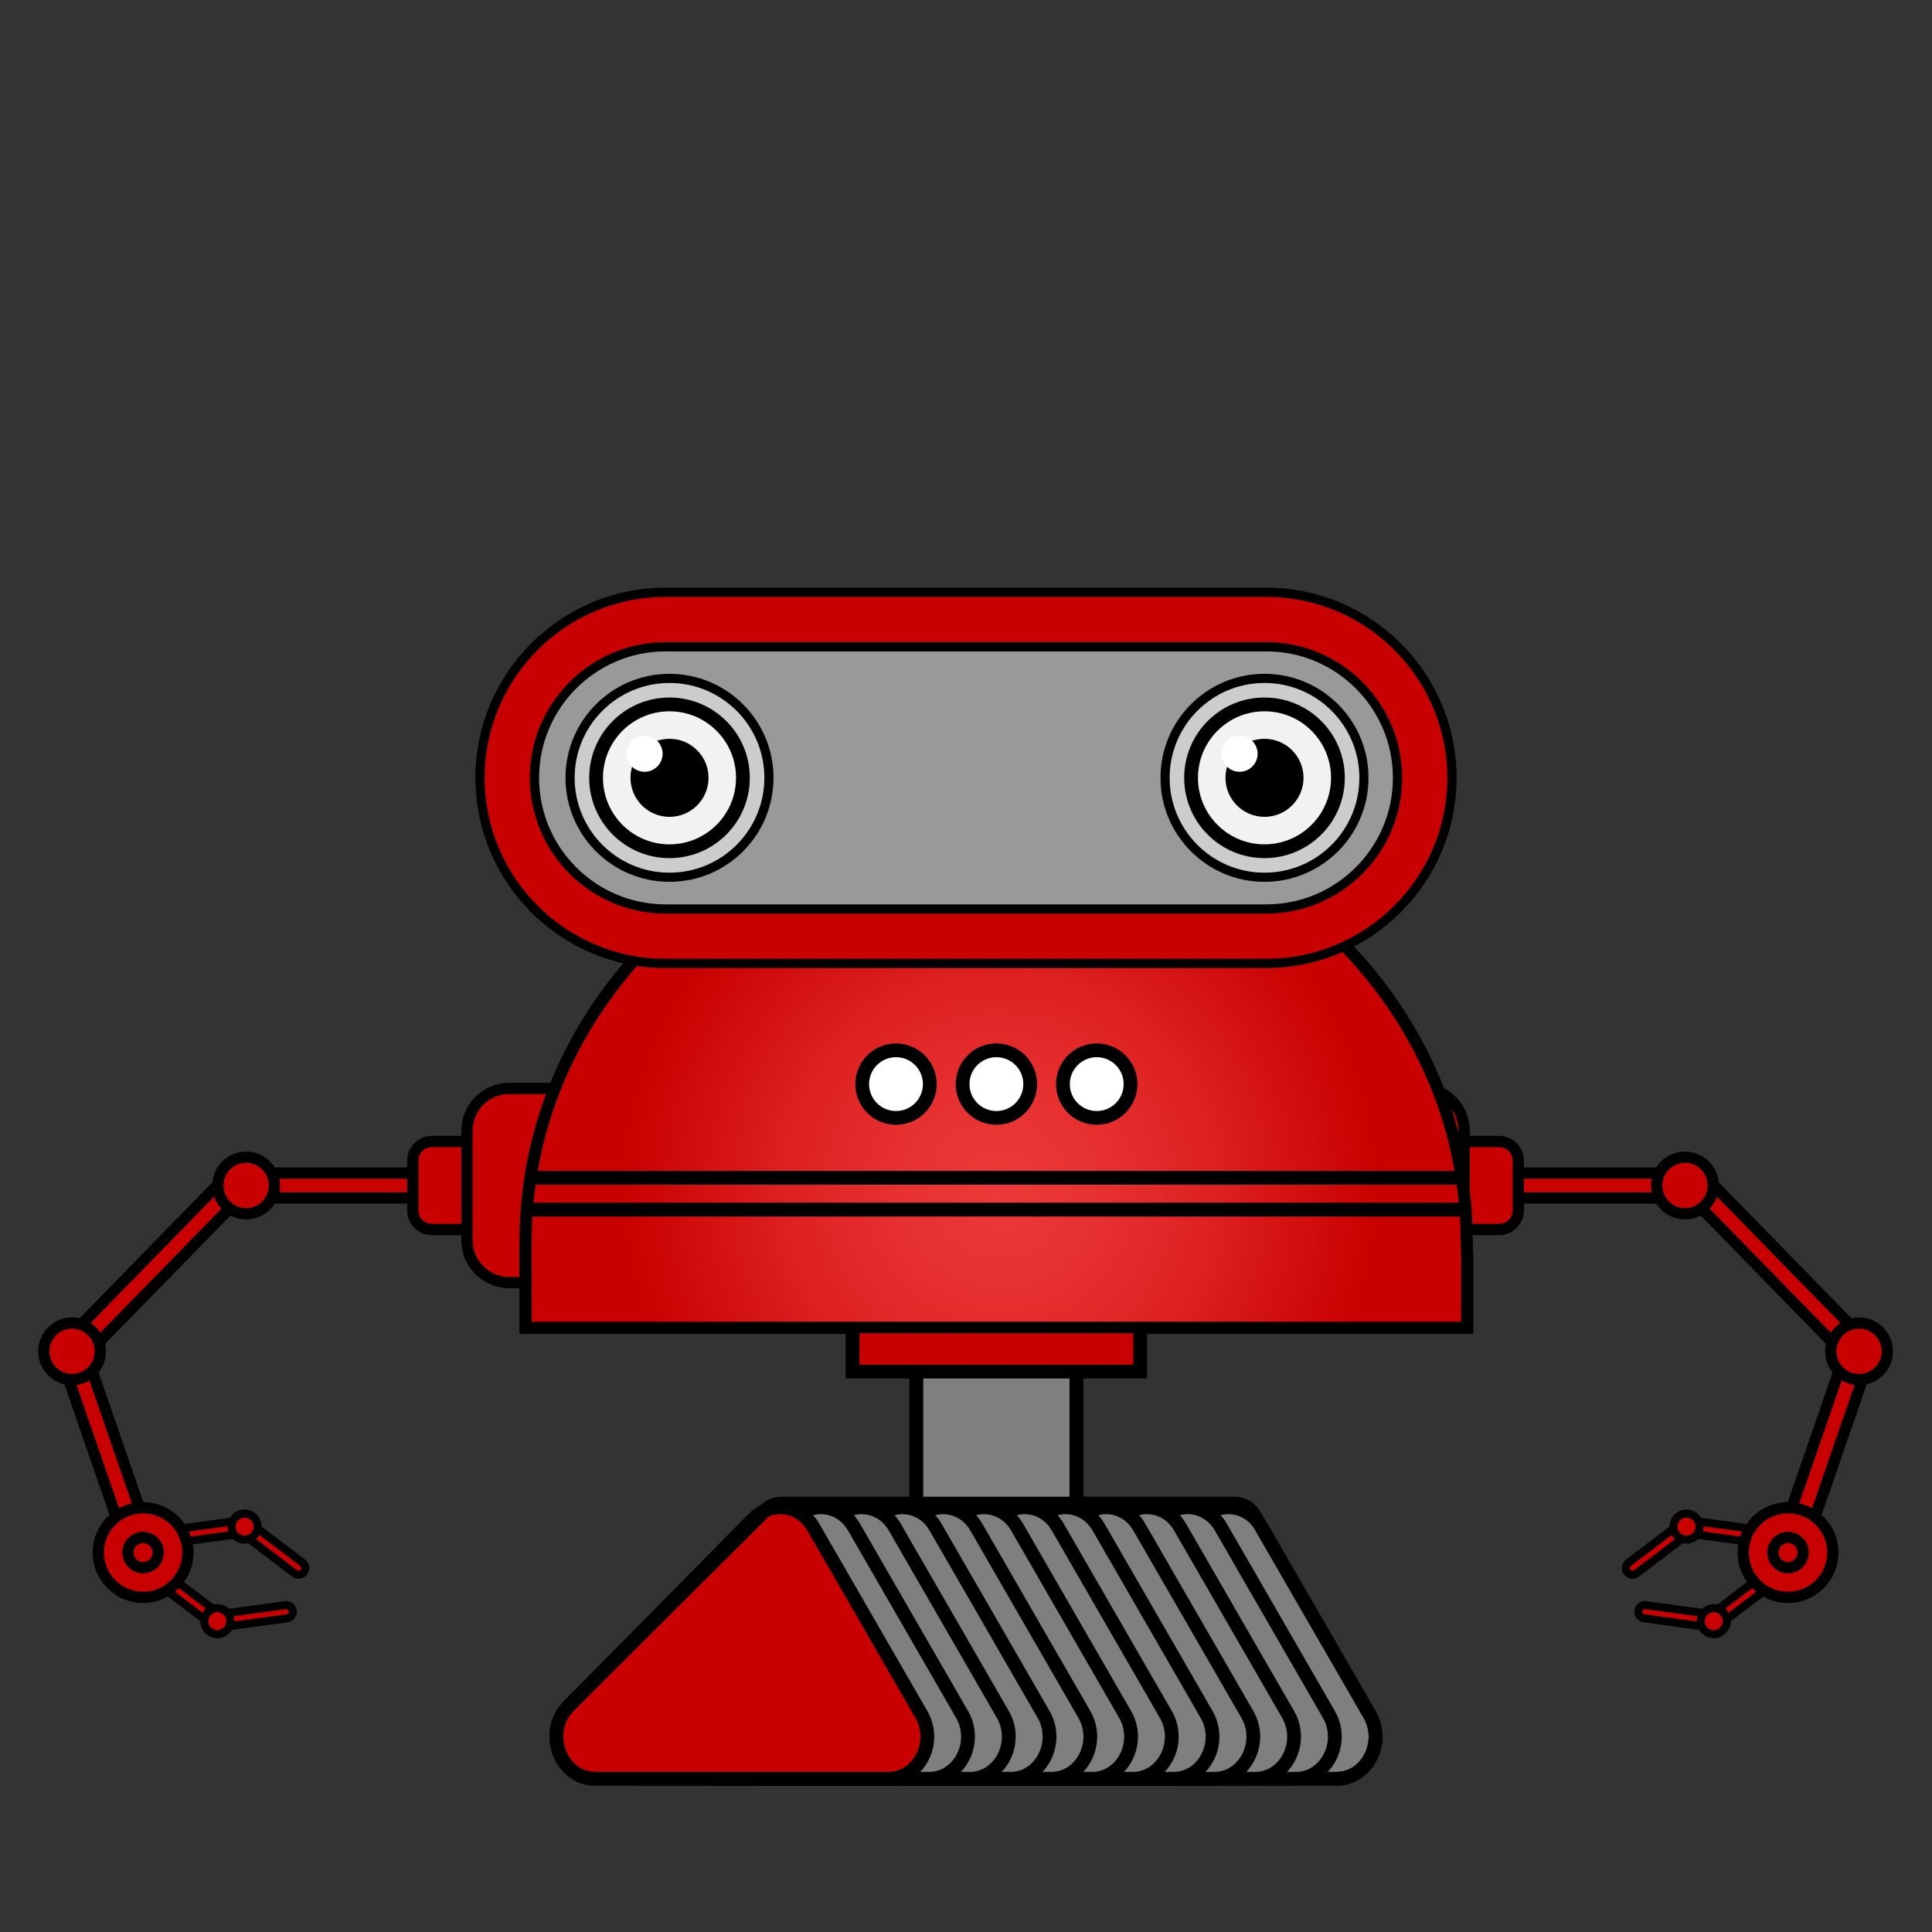 <?xml version="1.0" encoding="UTF-8"?><svg id="Robos" xmlns="http://www.w3.org/2000/svg" xmlns:xlink="http://www.w3.org/1999/xlink" viewBox="0 0 300 300"><rect x="0" y="0" width="300" height="300" fill="#333333" stroke="none"/><defs><style>.cls-1{stroke-width:1.25px;}.cls-1,.cls-2,.cls-3,.cls-4,.cls-5,.cls-6,.cls-7,.cls-8,.cls-9,.cls-10,.cls-11,.cls-12,.cls-13,.cls-14,.cls-15{stroke-miterlimit:10;}.cls-1,.cls-2,.cls-3,.cls-5,.cls-6,.cls-7,.cls-8,.cls-9,.cls-11,.cls-12,.cls-13,.cls-14,.cls-15{stroke:#000;}.cls-1,.cls-2,.cls-3,.cls-5,.cls-6,.cls-9,.cls-11,.cls-12,.cls-13{stroke-linecap:round;}.cls-1,.cls-5,.cls-12,.cls-13,.cls-15{fill:#c90000;}.cls-16,.cls-3,.cls-4{fill:#fff;}.cls-2{fill:url(#radial-gradient);stroke-width:1.89px;}.cls-3,.cls-11,.cls-13{stroke-width:2.14px;}.cls-4{stroke-width:.26px;}.cls-4,.cls-10{stroke:#999;}.cls-5,.cls-6,.cls-9{stroke-width:2.14px;}.cls-6,.cls-10{fill:none;}.cls-7{fill:#ccc;stroke-width:1.42px;}.cls-8{fill:#999;}.cls-8,.cls-15{stroke-width:1.44px;}.cls-9,.cls-14{fill:#7f7f7f;}.cls-10{stroke-width:2.82px;}.cls-11{fill:#fa2e19;}.cls-12{stroke-width:1.75px;}.cls-14{stroke-width:2.16px;}.cls-17{fill:#f2f2f2;}</style><symbol id="Robot_arm_1" viewBox="0 0 96.45 86.24"><g><polygon class="cls-12" points="16.92 69.51 8 43.7 4.35 44.96 13.26 70.77 16.92 69.51"/><polygon class="cls-12" points="7.74 42.01 31.15 18.04 28.31 15.41 4.9 39.39 7.74 42.01"/><circle class="cls-12" cx="5.26" cy="41.7" r="4.39"/><polygon class="cls-12" points="33.57 17.89 60.88 17.89 60.88 14.02 33.57 14.02 33.57 17.89"/><path class="cls-12" d="M61.15,22.79h7.19c1.65,0,2.98-1.33,2.98-2.98v-7.71c0-1.65-1.33-2.98-2.98-2.98h-7.19c-1.65,0-2.98,1.33-2.98,2.98v7.71c0,1.65,1.33,2.98,2.98,2.98Z"/><path class="cls-12" d="M73.15,31.03h15.85c3.63,0,6.57-2.94,6.57-6.57V7.45c0-3.63-2.94-6.57-6.57-6.57h-15.85c-3.63,0-6.57,2.94-6.57,6.57V24.46c0,3.63,2.94,6.57,6.57,6.57Z"/><circle class="cls-12" cx="32.29" cy="15.95" r="4.39"/><g><g><path class="cls-1" d="M28.6,84.12h0c.35-.45,.26-1.1-.2-1.45l-8.33-6.33c-.45-.35-1.1-.26-1.45,.2h0c-.35,.45-.26,1.1,.2,1.45l8.33,6.33c.45,.35,1.1,.26,1.45-.2Z"/><path class="cls-1" d="M27.11,83.69h0c.08,.57,.6,.96,1.16,.88l10.37-1.41c.57-.08,.96-.6,.88-1.16h0c-.08-.57-.6-.96-1.16-.88l-10.37,1.41c-.57,.08-.96,.6-.88,1.16Z"/><circle class="cls-1" cx="27.82" cy="83.6" r="2.02"/></g><g><path class="cls-1" d="M31.27,68.4h0c-.35,.45-.26,1.1,.2,1.45l8.33,6.33c.45,.35,1.1,.26,1.45-.2h0c.35-.45,.26-1.1-.2-1.45l-8.33-6.33c-.45-.35-1.1-.26-1.45,.2Z"/><path class="cls-1" d="M32.76,68.82h0c-.08-.57-.6-.96-1.16-.88l-10.37,1.41c-.57,.08-.96,.6-.88,1.16h0c.08,.57,.6,.96,1.16,.88l10.37-1.41c.57-.08,.96-.6,.88-1.16Z"/><circle class="cls-1" cx="32.05" cy="68.92" r="2.02"/></g></g><g><circle class="cls-12" cx="16.29" cy="72.95" r="6.96"/><circle class="cls-12" cx="16.29" cy="72.95" r="2.35"/></g></g></symbol><symbol id="Robot_eyes_1" viewBox="0 0 152.36 59.06"><g><path class="cls-15" d="M122.83,58.35H29.53C13.64,58.35,.72,45.42,.72,29.53S13.64,.72,29.53,.72H122.83c15.89,0,28.81,12.93,28.81,28.81s-12.93,28.81-28.81,28.81Z"/><path class="cls-8" d="M29.53,9.18c-11.22,0-20.36,9.13-20.36,20.36s9.13,20.36,20.36,20.36H122.83c11.22,0,20.36-9.13,20.36-20.36s-9.13-20.36-20.36-20.36H29.53Z"/><ellipse class="cls-4" cx="30.14" cy="29.53" rx="11.83" ry="11.28"/><ellipse class="cls-10" cx="30.14" cy="29.53" rx="14.59" ry="13.91"/><g><circle class="cls-7" cx="30.14" cy="29.53" r="15.44"/><g><circle cx="30.14" cy="29.53" r="12.47"/><circle class="cls-17" cx="30.14" cy="29.53" r="10.33"/><circle cx="30.14" cy="29.53" r="6.06"/><circle class="cls-16" cx="26.27" cy="25.79" r="2.8"/></g></g><ellipse class="cls-4" cx="122.53" cy="29.53" rx="11.83" ry="11.28"/><ellipse class="cls-10" cx="122.53" cy="29.53" rx="14.59" ry="13.91"/><g><circle class="cls-7" cx="122.53" cy="29.53" r="15.44"/><g><circle cx="122.53" cy="29.53" r="12.47"/><circle class="cls-17" cx="122.53" cy="29.53" r="10.33"/><circle cx="122.53" cy="29.53" r="6.06"/><circle class="cls-16" cx="118.66" cy="25.79" r="2.8"/></g></g></g></symbol><symbol id="Robot_wheels_2" viewBox="0 0 129.35 44.87"><g><g><path class="cls-9" d="M122.22,43.8h-45.49c-5.48,0-8.14-7.25-4.14-11.3L101.3,3.41c2.78-2.82,7.26-2.19,9.27,1.31l16.78,29.09c2.51,4.35-.39,9.99-5.13,9.99Z"/><path class="cls-9" d="M115.9,43.8h-45.49c-5.48,0-8.14-7.25-4.14-11.3L94.98,3.41c2.78-2.82,7.26-2.19,9.27,1.31l16.78,29.09c2.51,4.35-.39,9.99-5.13,9.99Z"/><path class="cls-9" d="M109.57,43.8h-45.49c-5.48,0-8.14-7.25-4.14-11.3L88.65,3.41c2.78-2.82,7.26-2.19,9.27,1.31l16.78,29.09c2.51,4.35-.39,9.99-5.13,9.99Z"/><path class="cls-9" d="M103.24,43.8H57.75c-5.48,0-8.14-7.25-4.14-11.3L82.32,3.41c2.78-2.82,7.26-2.19,9.27,1.31l16.78,29.09c2.51,4.35-.39,9.99-5.13,9.99Z"/><path class="cls-9" d="M96.91,43.8H51.43c-5.48,0-8.14-7.25-4.14-11.3L75.99,3.41c2.78-2.82,7.26-2.19,9.27,1.31l16.78,29.09c2.51,4.35-.39,9.99-5.13,9.99Z"/><path class="cls-9" d="M90.58,43.8H45.1c-5.48,0-8.14-7.25-4.14-11.3L69.66,3.41c2.78-2.82,7.26-2.19,9.27,1.31l16.78,29.09c2.51,4.35-.39,9.99-5.13,9.99Z"/><path class="cls-9" d="M84.26,43.8H38.77c-5.48,0-8.14-7.25-4.14-11.3L63.34,3.41c2.78-2.82,7.26-2.19,9.27,1.31l16.78,29.09c2.51,4.35-.39,9.99-5.13,9.99Z"/><path class="cls-9" d="M77.93,43.8H32.44c-5.48,0-8.14-7.25-4.14-11.3L57.01,3.41c2.78-2.82,7.26-2.19,9.27,1.31l16.78,29.09c2.51,4.35-.39,9.99-5.13,9.99Z"/><path class="cls-9" d="M71.6,43.8H26.12c-5.48,0-8.14-7.25-4.14-11.3L50.68,3.41c2.78-2.82,7.26-2.19,9.27,1.31l16.78,29.09c2.51,4.35-.39,9.99-5.13,9.99Z"/><path class="cls-9" d="M65.27,43.8H19.79c-5.48,0-8.14-7.25-4.14-11.3L44.35,3.41c2.78-2.82,7.26-2.19,9.27,1.31l16.78,29.09c2.51,4.35-.39,9.99-5.13,9.99Z"/><path class="cls-9" d="M58.94,43.8H13.46c-5.48,0-8.14-7.25-4.14-11.3L38.02,3.41c2.78-2.82,7.26-2.19,9.27,1.31l16.78,29.09c2.51,4.35-.39,9.99-5.13,9.99Z"/></g><path class="cls-5" d="M52.62,43.8H7.13c-5.48,0-8.14-7.25-4.14-11.3L31.7,3.41c2.78-2.82,7.26-2.19,9.27,1.31l16.78,29.09c2.51,4.35-.39,9.99-5.13,9.99Z"/><path class="cls-6" d="M122.22,43.8c4.75,0,7.64-5.64,5.13-9.99L109.43,2.81c-.62-1.08-1.77-1.74-3.01-1.74H36c-.92,0-1.8,.36-2.46,1.01L2.99,32.5c-4,4.05-1.34,11.3,4.14,11.3"/></g></symbol><radialGradient id="radial-gradient" cx="155.35" cy="184.75" fx="155.35" fy="184.75" r="86.26" gradientTransform="matrix(1, 0, 0, 1, 0, 0)" gradientUnits="userSpaceOnUse"><stop offset="0" stop-color="#ed3939"/><stop offset=".16" stop-color="#e83232"/><stop offset=".39" stop-color="#dd2020"/><stop offset=".66" stop-color="#ca0202"/><stop offset=".68" stop-color="#c90000"/></radialGradient></defs><use width="96.45" height="86.24" transform="translate(5.93 168.13)" xlink:href="#Robot_arm_1"/><use width="96.45" height="86.24" transform="translate(293.93 168.13) rotate(-180) scale(1 -1)" xlink:href="#Robot_arm_1"/><g><rect class="cls-14" x="142.28" y="205.1" width="24.87" height="38.74"/><path class="cls-2" d="M227.75,192.73c0-37.73-32.71-68.32-73.07-68.32s-73.07,30.59-73.07,68.32c0,1.08-.07,2.15-.01,3.22v10.24H227.83v-9.69c.07-1.25-.08-2.5-.08-3.76Z"/><polyline class="cls-13" points="177.04 207.02 177.04 212.98 132.39 212.98 132.39 207.02"/><g><circle class="cls-3" cx="170.3" cy="168.34" r="5.25"/><circle class="cls-3" cx="154.72" cy="168.34" r="5.25"/><circle class="cls-3" cx="139.13" cy="168.34" r="5.25"/></g><line class="cls-11" x1="82.39" y1="187.83" x2="227.04" y2="187.83"/><line class="cls-11" x1="82.85" y1="182.89" x2="226.59" y2="182.89"/></g><use width="129.35" height="44.87" transform="translate(85.32 232.41)" xlink:href="#Robot_wheels_2"/><use width="152.36" height="59.06" transform="translate(73.82 91.25)" xlink:href="#Robot_eyes_1"/></svg>